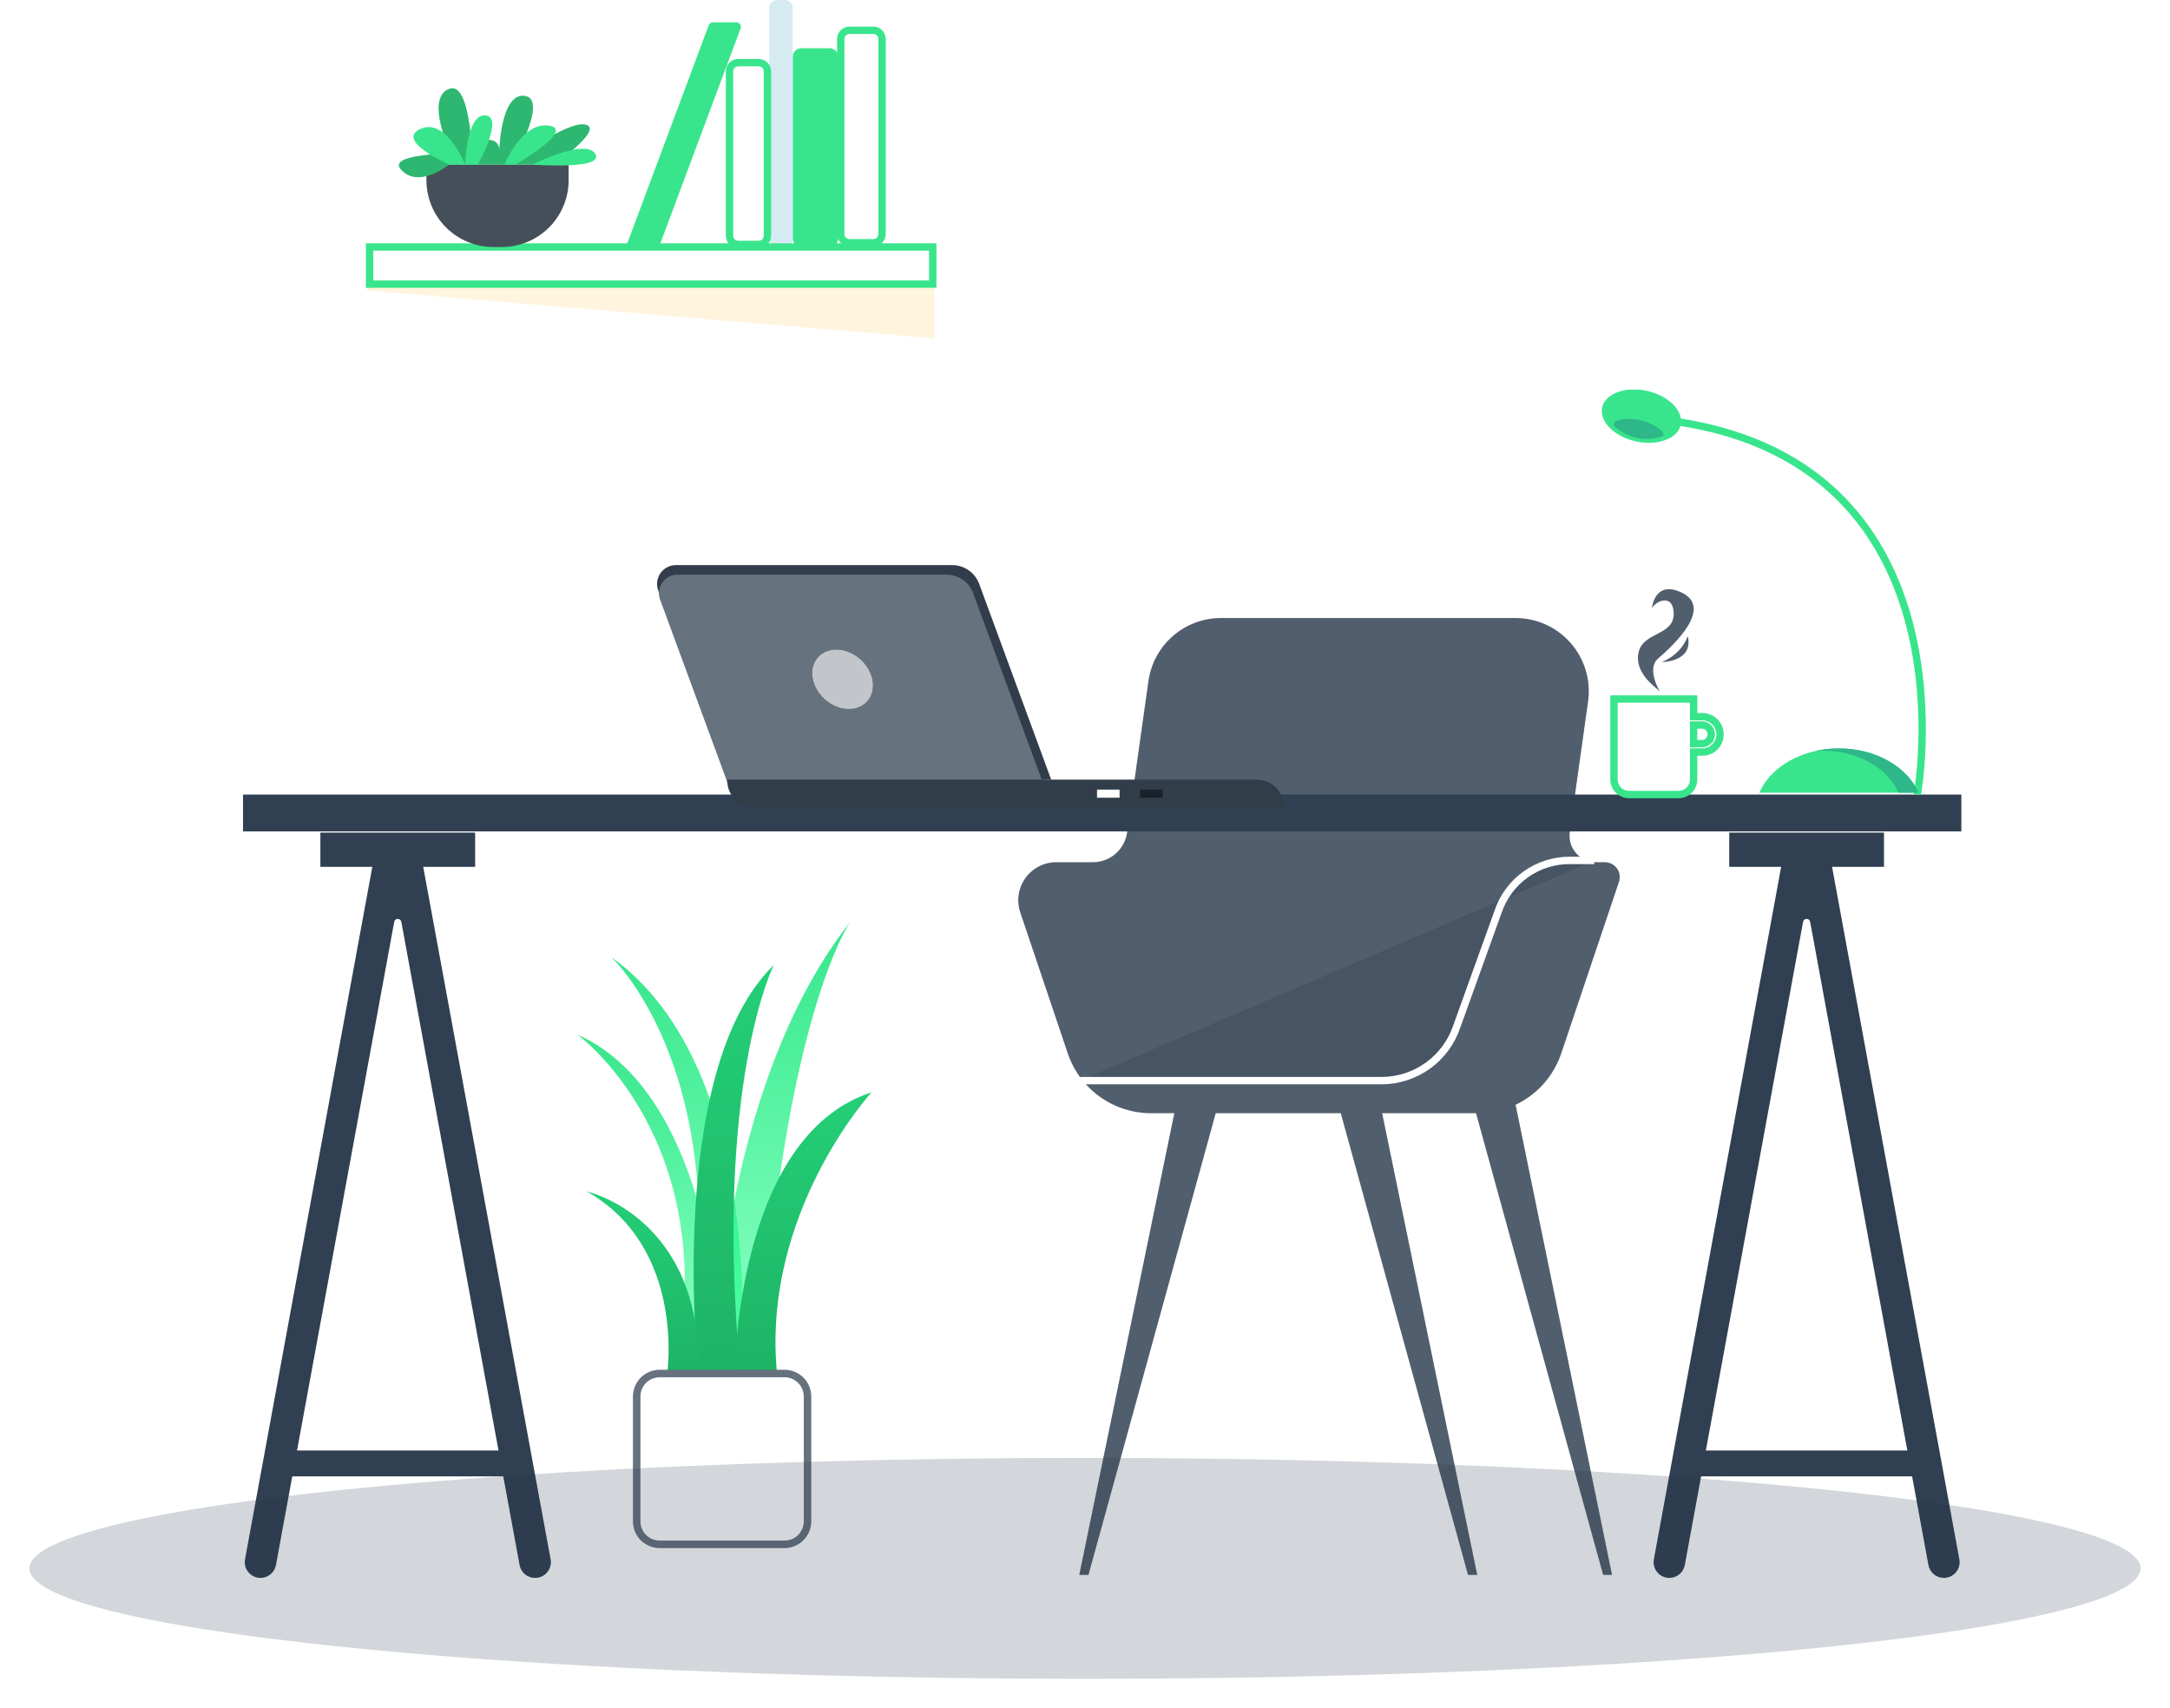 <svg width="884" height="696" viewBox="0 0 884 696" fill="none" xmlns="http://www.w3.org/2000/svg">
<g clip-path="url(#clip0_409_1664)">
<path d="M478.66 452.296L439.678 641.642H443.407L495.574 452.345" fill="#263648"/>
<path d="M478.66 452.296L439.678 641.642H443.407L495.574 452.345" fill="white" fill-opacity="0.2"/>
<path d="M616.932 447.827L656.688 641.642H653.077L600.958 452.262" fill="#263648"/>
<path d="M616.932 447.827L656.688 641.642H653.077L600.958 452.262" fill="white" fill-opacity="0.2"/>
<path d="M562.78 452.296L601.768 641.642H598.039L545.873 452.345" fill="#263648"/>
<path d="M562.78 452.296L601.768 641.642H598.039L545.873 452.345" fill="white" fill-opacity="0.2"/>
<path d="M659.504 359.335L635.983 429.205C633.593 436.299 629.035 442.464 622.953 446.829C616.871 451.194 609.572 453.54 602.086 453.534H468.899C461.413 453.54 454.114 451.194 448.032 446.829C441.95 442.464 437.392 436.299 435.002 429.205L415.632 371.704C414.85 369.378 414.632 366.899 414.997 364.472C415.362 362.045 416.299 359.739 417.731 357.746C419.164 355.753 421.049 354.129 423.233 353.009C425.417 351.889 427.836 351.304 430.291 351.304H445.206C448.604 351.304 451.888 350.076 454.453 347.846C457.019 345.617 458.692 342.536 459.166 339.17L467.854 277.492C468.855 270.368 472.396 263.847 477.826 259.128C483.255 254.409 490.207 251.811 497.4 251.813H617.374C621.644 251.811 625.863 252.725 629.749 254.494C633.634 256.263 637.094 258.846 639.896 262.067C642.697 265.288 644.775 269.073 645.988 273.166C647.201 277.26 647.521 281.565 646.927 285.793L639.47 339.011C639.076 341.849 639.825 344.728 641.553 347.014C643.281 349.3 645.846 350.806 648.684 351.2C649.175 351.269 649.669 351.304 650.165 351.304H653.762C654.557 351.301 655.344 351.455 656.08 351.757C656.815 352.058 657.484 352.502 658.048 353.062C658.612 353.622 659.06 354.288 659.367 355.021C659.674 355.755 659.833 356.541 659.836 357.336C659.836 358.016 659.724 358.692 659.504 359.335Z" fill="#263648"/>
<path d="M659.504 359.335L635.983 429.205C633.593 436.299 629.035 442.464 622.953 446.829C616.871 451.194 609.572 453.54 602.086 453.534H468.899C461.413 453.54 454.114 451.194 448.032 446.829C441.95 442.464 437.392 436.299 435.002 429.205L415.632 371.704C414.85 369.378 414.632 366.899 414.997 364.472C415.362 362.045 416.299 359.739 417.731 357.746C419.164 355.753 421.049 354.129 423.233 353.009C425.417 351.889 427.836 351.304 430.291 351.304H445.206C448.604 351.304 451.888 350.076 454.453 347.846C457.019 345.617 458.692 342.536 459.166 339.17L467.854 277.492C468.855 270.368 472.396 263.847 477.826 259.128C483.255 254.409 490.207 251.811 497.4 251.813H617.374C621.644 251.811 625.863 252.725 629.749 254.494C633.634 256.263 637.094 258.846 639.896 262.067C642.697 265.288 644.775 269.073 645.988 273.166C647.201 277.26 647.521 281.565 646.927 285.793L639.47 339.011C639.076 341.849 639.825 344.728 641.553 347.014C643.281 349.3 645.846 350.806 648.684 351.2C649.175 351.269 649.669 351.304 650.165 351.304H653.762C654.557 351.301 655.344 351.455 656.08 351.757C656.815 352.058 657.484 352.502 658.048 353.062C658.612 353.622 659.06 354.288 659.367 355.021C659.674 355.755 659.833 356.541 659.836 357.336C659.836 358.016 659.724 358.692 659.504 359.335Z" fill="white" fill-opacity="0.2"/>
<path d="M649.459 350.557H639.601C633.154 350.506 626.855 352.487 621.597 356.218C616.34 359.95 612.391 365.242 610.311 371.345L593.446 418.219C591.287 424.64 587.169 430.221 581.672 434.177C576.174 438.134 569.574 440.266 562.8 440.273H440.059" fill="#263648"/>
<path d="M649.459 350.557H639.601C633.154 350.506 626.855 352.487 621.597 356.218C616.34 359.95 612.391 365.242 610.311 371.345L593.446 418.219C591.287 424.64 587.169 430.221 581.672 434.177C576.174 438.134 569.574 440.266 562.8 440.273H440.059" fill="white" fill-opacity="0.15"/>
<path d="M649.459 350.557H639.601C633.154 350.506 626.855 352.487 621.597 356.218C616.34 359.95 612.391 365.242 610.311 371.345L593.446 418.219C591.287 424.64 587.169 430.221 581.672 434.177C576.174 438.134 569.574 440.266 562.8 440.273H440.059" stroke="white" stroke-width="3" stroke-miterlimit="10"/>
<path d="M799 323.723H99V338.727H799V323.723Z" fill="#263648"/>
<path d="M799 323.723H99V338.727H799V323.723Z" fill="white" fill-opacity="0.05"/>
<path d="M779.609 590.983H692.446V601.505H779.609V590.983Z" fill="#263648"/>
<path d="M779.609 590.983H692.446V601.505H779.609V590.983Z" fill="white" fill-opacity="0.05"/>
<path d="M767.483 339.226H704.441V353.172H767.483V339.226Z" fill="#263648"/>
<path d="M767.483 339.226H704.441V353.172H767.483V339.226Z" fill="white" fill-opacity="0.05"/>
<path d="M791.889 642.88C790.39 642.882 788.937 642.357 787.786 641.397C786.634 640.438 785.856 639.104 785.587 637.63L737.411 375.558C737.346 375.223 737.165 374.921 736.902 374.704C736.638 374.487 736.307 374.368 735.966 374.368C735.624 374.368 735.293 374.487 735.03 374.704C734.766 374.921 734.586 375.223 734.52 375.558L686.345 637.63C686.074 639.104 685.296 640.436 684.144 641.396C682.993 642.355 681.541 642.88 680.043 642.88C678.344 642.88 676.714 642.205 675.513 641.004C674.312 639.803 673.637 638.173 673.637 636.474C673.637 636.085 673.672 635.696 673.741 635.312L725.693 352.681H746.238L798.191 635.312C798.361 636.236 798.326 637.187 798.088 638.096C797.85 639.005 797.415 639.851 796.814 640.573C796.212 641.296 795.459 641.877 794.608 642.275C793.757 642.674 792.829 642.88 791.889 642.88Z" fill="#263648"/>
<path d="M791.889 642.88C790.39 642.882 788.937 642.357 787.786 641.397C786.634 640.438 785.856 639.104 785.587 637.63L737.411 375.558C737.346 375.223 737.165 374.921 736.902 374.704C736.638 374.487 736.307 374.368 735.966 374.368C735.624 374.368 735.293 374.487 735.03 374.704C734.766 374.921 734.586 375.223 734.52 375.558L686.345 637.63C686.074 639.104 685.296 640.436 684.144 641.396C682.993 642.355 681.541 642.88 680.043 642.88C678.344 642.88 676.714 642.205 675.513 641.004C674.312 639.803 673.637 638.173 673.637 636.474C673.637 636.085 673.672 635.696 673.741 635.312L725.693 352.681H746.238L798.191 635.312C798.361 636.236 798.326 637.187 798.088 638.096C797.85 639.005 797.415 639.851 796.814 640.573C796.212 641.296 795.459 641.877 794.608 642.275C793.757 642.674 792.829 642.88 791.889 642.88Z" fill="white" fill-opacity="0.05"/>
<path d="M205.685 590.983H118.522V601.505H205.685V590.983Z" fill="#263648"/>
<path d="M205.685 590.983H118.522V601.505H205.685V590.983Z" fill="white" fill-opacity="0.05"/>
<path d="M193.559 339.226H130.517V353.172H193.559V339.226Z" fill="#263648"/>
<path d="M193.559 339.226H130.517V353.172H193.559V339.226Z" fill="white" fill-opacity="0.05"/>
<path d="M217.965 642.88C216.466 642.88 215.014 642.355 213.863 641.396C212.711 640.436 211.933 639.104 211.662 637.63L163.487 375.565C163.421 375.229 163.241 374.928 162.977 374.711C162.714 374.494 162.383 374.375 162.041 374.375C161.7 374.375 161.369 374.494 161.105 374.711C160.842 374.928 160.661 375.229 160.596 375.565L112.42 637.63C112.151 639.104 111.373 640.438 110.221 641.397C109.07 642.357 107.617 642.882 106.118 642.88C104.419 642.88 102.79 642.205 101.589 641.004C100.387 639.803 99.713 638.173 99.713 636.474C99.713 636.085 99.748 635.696 99.816 635.312L151.769 352.681H172.314L224.301 635.312C224.454 636.14 224.442 636.989 224.267 637.813C224.091 638.636 223.755 639.416 223.278 640.109C222.801 640.802 222.191 641.395 221.485 641.852C220.779 642.31 219.989 642.624 219.161 642.776C218.766 642.846 218.366 642.88 217.965 642.88Z" fill="#263648"/>
<path d="M217.965 642.88C216.466 642.88 215.014 642.355 213.863 641.396C212.711 640.436 211.933 639.104 211.662 637.63L163.487 375.565C163.421 375.229 163.241 374.928 162.977 374.711C162.714 374.494 162.383 374.375 162.041 374.375C161.7 374.375 161.369 374.494 161.105 374.711C160.842 374.928 160.661 375.229 160.596 375.565L112.42 637.63C112.151 639.104 111.373 640.438 110.221 641.397C109.07 642.357 107.617 642.882 106.118 642.88C104.419 642.88 102.79 642.205 101.589 641.004C100.387 639.803 99.713 638.173 99.713 636.474C99.713 636.085 99.748 635.696 99.816 635.312L151.769 352.681H172.314L224.301 635.312C224.454 636.14 224.442 636.989 224.267 637.813C224.091 638.636 223.755 639.416 223.278 640.109C222.801 640.802 222.191 641.395 221.485 641.852C220.779 642.31 219.989 642.624 219.161 642.776C218.766 642.846 218.366 642.88 217.965 642.88Z" fill="white" fill-opacity="0.05"/>
<g filter="url(#filter0_d_409_1664)">
<path d="M387.864 225.232H275.375C273.333 225.232 271.374 226.043 269.93 227.487C268.487 228.931 267.675 230.889 267.675 232.931C267.671 233.845 267.833 234.752 268.153 235.608L296.515 312.679H428.236L398.912 232.938C398.082 230.677 396.577 228.725 394.601 227.347C392.625 225.968 390.273 225.23 387.864 225.232Z" fill="#313D4A"/>
<path d="M385.658 229.14H275.963C274.751 229.142 273.557 229.436 272.483 229.998C271.409 230.56 270.487 231.374 269.796 232.369C269.104 233.364 268.663 234.512 268.511 235.715C268.359 236.917 268.499 238.138 268.921 239.275L296.592 314.422H425.02L396.422 236.653C395.611 234.45 394.144 232.549 392.22 231.206C390.295 229.863 388.005 229.142 385.658 229.14Z" fill="#263648"/>
<path d="M385.658 229.14H275.963C274.751 229.142 273.557 229.436 272.483 229.998C271.409 230.56 270.487 231.374 269.796 232.369C269.104 233.364 268.663 234.512 268.511 235.715C268.359 236.917 268.499 238.138 268.921 239.275L296.592 314.422H425.02L396.422 236.653C395.611 234.45 394.144 232.549 392.22 231.206C390.295 229.863 388.005 229.142 385.658 229.14Z" fill="white" fill-opacity="0.3"/>
<path d="M296.246 312.658H512.031C513.478 312.657 514.911 312.942 516.249 313.495C517.586 314.048 518.801 314.858 519.825 315.881C520.849 316.904 521.662 318.118 522.216 319.455C522.771 320.791 523.057 322.224 523.058 323.671V323.969H307.314C305.866 323.974 304.431 323.695 303.091 323.145C301.751 322.596 300.533 321.789 299.505 320.769C298.477 319.748 297.66 318.536 297.101 317.2C296.542 315.864 296.251 314.432 296.246 312.984V312.658Z" fill="#152331"/>
<path d="M296.246 312.658H512.031C513.478 312.657 514.911 312.942 516.249 313.495C517.586 314.048 518.801 314.858 519.825 315.881C520.849 316.904 521.662 318.118 522.216 319.455C522.771 320.791 523.057 322.224 523.058 323.671V323.969H307.314C305.866 323.974 304.431 323.695 303.091 323.145C301.751 322.596 300.533 321.789 299.505 320.769C298.477 319.748 297.66 318.536 297.101 317.2C296.542 315.864 296.251 314.432 296.246 312.984V312.658Z" fill="white" fill-opacity="0.12"/>
<path d="M353.249 280.774C357.278 276.299 356.067 268.641 350.545 263.668C345.022 258.696 337.28 258.293 333.251 262.767C329.222 267.242 330.432 274.9 335.954 279.872C341.477 284.845 349.22 285.248 353.249 280.774Z" fill="#152331"/>
<path d="M353.249 280.774C357.278 276.299 356.067 268.641 350.545 263.668C345.022 258.696 337.28 258.293 333.251 262.767C329.222 267.242 330.432 274.9 335.954 279.872C341.477 284.845 349.22 285.248 353.249 280.774Z" fill="white" fill-opacity="0.74"/>
<path d="M456.087 316.705H446.894V320.005H456.087V316.705Z" fill="white"/>
<path d="M473.651 316.705H464.458V320.005H473.651V316.705Z" fill="#1A2128"/>
</g>
<path d="M693.504 291.998H689.942V284.797H657.49V317.566C657.49 318.375 657.648 319.176 657.957 319.923C658.266 320.671 658.72 321.35 659.292 321.922C659.864 322.494 660.543 322.947 661.29 323.256C662.037 323.565 662.838 323.724 663.647 323.723H683.785C684.592 323.724 685.392 323.566 686.139 323.257C686.885 322.949 687.564 322.497 688.135 321.927C688.707 321.356 689.161 320.679 689.471 319.933C689.781 319.187 689.941 318.388 689.942 317.58V306.401H693.504C695.414 306.401 697.246 305.642 698.596 304.292C699.947 302.941 700.706 301.109 700.706 299.2C700.706 297.29 699.947 295.458 698.596 294.107C697.246 292.757 695.414 291.998 693.504 291.998ZM696.029 301.877C695.678 302.229 695.261 302.509 694.802 302.7C694.342 302.891 693.85 302.99 693.352 302.99H689.942V295.381H693.324C694.075 295.379 694.809 295.6 695.433 296.016C696.057 296.432 696.544 297.025 696.831 297.718C697.118 298.411 697.192 299.174 697.044 299.909C696.897 300.645 696.534 301.32 696.002 301.849L696.029 301.877Z" fill="white" stroke="#39E58C" stroke-width="3" stroke-miterlimit="10"/>
<path d="M676.189 281.739C674.48 279.989 665.536 274.13 667.535 265.697C669.534 257.264 682.201 259.09 681.813 249.675C681.488 241.685 674.48 244.881 672.952 247.794C672.952 247.794 673.879 237.251 683.508 240.772C699.765 246.721 680.886 263.601 675.497 268.277C670.537 272.545 676.189 281.739 676.189 281.739Z" fill="#515E6D"/>
<path d="M687.555 259.125C687.555 259.125 685.48 266.236 677.033 269.737C677.033 269.737 690.004 269.737 687.555 259.125Z" fill="#515E6D"/>
<path d="M781.069 323.723C781.069 323.723 805.392 190.473 683.571 171.865" stroke="#39E58C" stroke-width="3" stroke-miterlimit="10"/>
<path d="M781.547 322.983H716.693C721.224 312.488 734.029 304.927 749.116 304.927C764.204 304.927 777.029 312.488 781.547 322.983Z" fill="#39E58C"/>
<path d="M781.547 322.983H773.384C769.088 313.028 756.933 305.847 742.613 305.847C741.61 305.847 740.614 305.882 739.625 305.958C742.741 305.267 745.924 304.921 749.116 304.927C764.211 304.927 777.029 312.489 781.547 322.983Z" fill="#2EB788"/>
<path d="M684.608 173.103C684.027 175.738 681.952 177.8 679.005 179.052C675.622 180.498 671.105 180.871 666.394 179.834C661.683 178.796 657.747 176.541 655.284 173.808C653.139 171.429 652.129 168.689 652.71 166.054C653.963 160.388 662.119 157.379 670.925 159.323C679.731 161.267 685.86 167.444 684.608 173.103Z" fill="#39E58C"/>
<path d="M684.608 173.103C684.062 175.579 682.194 177.544 679.53 178.817C680.789 177.83 681.674 176.444 682.042 174.888C683.211 169.609 677.497 163.854 669.278 162.034C661.53 160.326 654.322 162.726 652.551 167.43C652.556 166.965 652.609 166.501 652.71 166.047C653.962 160.381 662.119 157.372 670.925 159.316C679.731 161.26 685.86 167.444 684.608 173.103Z" fill="#39E58C"/>
<path d="M677.22 177.738C673.848 178.935 670.207 179.16 666.712 178.388C663.218 177.617 660.011 175.879 657.456 173.373C656.322 170.875 663.053 170.011 668.31 171.173C673.568 172.335 679.392 176.43 677.22 177.738Z" fill="#39E5AA"/>
<path d="M677.22 177.738C673.848 178.935 670.207 179.16 666.712 178.388C663.218 177.617 660.011 175.879 657.456 173.373C656.322 170.875 663.053 170.011 668.31 171.173C673.568 172.335 679.392 176.43 677.22 177.738Z" fill="black" fill-opacity="0.2"/>
<path d="M150.046 116.751H380.642V137.871L150.005 118.376C149.389 118.321 149.43 116.751 150.046 116.751Z" fill="#FFF4DE"/>
<path d="M355.766 12.334H346.067C344.1 12.334 342.505 13.929 342.505 15.897V95.347C342.505 97.315 344.1 98.91 346.067 98.91H355.766C357.734 98.91 359.329 97.315 359.329 95.347V15.897C359.329 13.929 357.734 12.334 355.766 12.334Z" fill="white" stroke="#39E58C" stroke-width="3" stroke-miterlimit="10"/>
<path d="M337.987 19.66H326.407C324.485 19.66 322.927 21.218 322.927 23.14V97.146C322.927 99.068 324.485 100.626 326.407 100.626H337.987C339.909 100.626 341.467 99.068 341.467 97.146V23.14C341.467 21.218 339.909 19.66 337.987 19.66Z" fill="#39E58C"/>
<path d="M319.683 0H316.556C314.764 0 313.312 1.453 313.312 3.244V97.381C313.312 99.173 314.764 100.626 316.556 100.626H319.683C321.475 100.626 322.927 99.173 322.927 97.381V3.244C322.927 1.453 321.475 0 319.683 0Z" fill="#D6EAF2"/>
<path d="M309.071 25.52H300.742C298.778 25.52 297.187 27.111 297.187 29.075V96.039C297.187 98.003 298.778 99.595 300.742 99.595H309.071C311.035 99.595 312.627 98.003 312.627 96.039V29.075C312.627 27.111 311.035 25.52 309.071 25.52Z" fill="white" stroke="#39E58C" stroke-width="3" stroke-miterlimit="10"/>
<path d="M268.471 100.612H254.988L288.705 10.3C288.832 9.949 289.064 9.644 289.37 9.429C289.675 9.213 290.04 9.097 290.414 9.097H299.974C300.218 9.099 300.459 9.148 300.683 9.243C300.907 9.338 301.11 9.476 301.281 9.65C301.452 9.823 301.587 10.028 301.679 10.254C301.77 10.48 301.816 10.721 301.815 10.965C301.811 11.187 301.769 11.407 301.69 11.615L268.471 100.612Z" fill="#39E58C"/>
<path d="M379.978 100.626H150.551V115.762H379.978V100.626Z" fill="white" stroke="#39E58C" stroke-width="3" stroke-miterlimit="10"/>
<path d="M173.732 67.061H231.641V73.418C231.637 80.63 228.77 87.546 223.67 92.645C218.569 97.745 211.653 100.61 204.44 100.612H200.94C193.724 100.612 186.804 97.745 181.701 92.643C176.599 87.54 173.732 80.62 173.732 73.404V67.061Z" fill="#152331"/>
<path d="M173.732 67.061H231.641V73.418C231.637 80.63 228.77 87.546 223.67 92.645C218.569 97.745 211.653 100.61 204.44 100.612H200.94C193.724 100.612 186.804 97.745 181.701 92.643C176.599 87.54 173.732 80.62 173.732 73.404V67.061Z" fill="white" fill-opacity="0.2"/>
<path d="M225.837 67.061H182.912C182.912 67.061 170.37 77.299 163.204 68.908C158.015 62.827 182.843 62.557 182.843 62.557L183.59 62.294C183.59 62.294 172.944 39.943 183.002 36.208C189.955 33.627 191.642 52.568 191.995 58.725C195.662 57.189 202.801 54.982 203.41 60.8C203.41 60.8 204.205 36.872 214.236 39.161C222.572 41.057 210.203 63.547 210.203 63.547L211.074 64.079C211.074 64.079 233.986 47.345 239.596 51.212C243.865 54.166 225.837 67.061 225.837 67.061Z" fill="#39E58C"/>
<path d="M225.837 67.061H182.912C182.912 67.061 170.37 77.299 163.204 68.908C158.015 62.827 182.843 62.557 182.843 62.557L183.59 62.294C183.59 62.294 172.944 39.943 183.002 36.208C189.955 33.627 191.642 52.568 191.995 58.725C195.662 57.189 202.801 54.982 203.41 60.8C203.41 60.8 204.205 36.872 214.236 39.161C222.572 41.057 210.203 63.547 210.203 63.547L211.074 64.079C211.074 64.079 233.986 47.345 239.596 51.212C243.865 54.166 225.837 67.061 225.837 67.061Z" fill="black" fill-opacity="0.2"/>
<path d="M189.505 67.061C189.505 67.061 189.955 46.439 197.716 46.999C205.478 47.56 194.659 67.061 194.659 67.061H189.505Z" fill="#39E58C"/>
<path d="M189.505 67.061C189.505 67.061 181.715 47.601 171.159 52.582C160.852 57.424 183.037 67.061 183.037 67.061H189.505Z" fill="#39E58C"/>
<path d="M205.52 67.061C205.52 67.061 212.541 49.524 223.609 51.191C234.678 52.858 209.912 67.061 209.912 67.061H205.52Z" fill="#39E58C"/>
<path d="M216.927 67.061C216.927 67.061 238.621 56.138 242.523 62.723C246.424 69.309 216.927 67.061 216.927 67.061Z" fill="#39E58C"/>
<path d="M290.601 560.22C290.601 560.22 292.303 444.285 346.399 375.565C346.399 375.565 318.5 414.636 309.528 560.22H290.601Z" fill="url(#paint0_linear_409_1664)"/>
<path d="M301.669 560.22C301.669 560.22 313.817 436.205 248.866 389.808C248.866 389.808 302.07 438.281 279.228 560.22H301.669Z" fill="url(#paint1_linear_409_1664)"/>
<path d="M294.565 558.484C294.565 558.484 294.164 447.8 235.259 421.512C235.259 421.512 294.164 464.326 275.174 558.484H294.565Z" fill="url(#paint2_linear_409_1664)"/>
<path d="M284.617 560.22C284.617 560.22 270.782 436.461 315.214 393.17C315.214 393.17 290.601 442.189 301.669 560.22H284.617Z" fill="url(#paint3_linear_409_1664)"/>
<path d="M299.29 560.22C299.29 560.22 299.29 463.185 355.06 445.026C355.06 445.026 309.867 494.377 316.591 560.22H299.29Z" fill="url(#paint4_linear_409_1664)"/>
<path d="M271.736 560.22C271.736 560.22 279.712 508.593 239.098 485.453C239.098 485.453 286.519 495.892 284.617 560.22H271.736Z" fill="url(#paint5_linear_409_1664)"/>
<path d="M319.614 559.618H268.713C263.555 559.618 259.374 563.799 259.374 568.957V619.858C259.374 625.016 263.555 629.197 268.713 629.197H319.614C324.772 629.197 328.953 625.016 328.953 619.858V568.957C328.953 563.799 324.772 559.618 319.614 559.618Z" fill="white"/>
<path d="M319.614 559.618H268.713C263.555 559.618 259.374 563.799 259.374 568.957V619.858C259.374 625.016 263.555 629.197 268.713 629.197H319.614C324.772 629.197 328.953 625.016 328.953 619.858V568.957C328.953 563.799 324.772 559.618 319.614 559.618Z" stroke="#263648" stroke-width="3" stroke-linecap="round" stroke-linejoin="round"/>
<path d="M319.614 559.618H268.713C263.555 559.618 259.374 563.799 259.374 568.957V619.858C259.374 625.016 263.555 629.197 268.713 629.197H319.614C324.772 629.197 328.953 625.016 328.953 619.858V568.957C328.953 563.799 324.772 559.618 319.614 559.618Z" stroke="white" stroke-opacity="0.3" stroke-width="3" stroke-linecap="round" stroke-linejoin="round"/>
</g>
<g filter="url(#filter1_f_409_1664)">
<ellipse cx="442" cy="639" rx="430" ry="45" fill="#263648" fill-opacity="0.2"/>
</g>
<defs>
<filter id="filter0_d_409_1664" x="261.675" y="224.232" width="267.383" height="110.737" filterUnits="userSpaceOnUse" color-interpolation-filters="sRGB">
<feFlood flood-opacity="0" result="BackgroundImageFix"/>
<feColorMatrix in="SourceAlpha" type="matrix" values="0 0 0 0 0 0 0 0 0 0 0 0 0 0 0 0 0 0 127 0" result="hardAlpha"/>
<feOffset dy="5"/>
<feGaussianBlur stdDeviation="3"/>
<feComposite in2="hardAlpha" operator="out"/>
<feColorMatrix type="matrix" values="0 0 0 0 0 0 0 0 0 0 0 0 0 0 0 0 0 0 0.15 0"/>
<feBlend mode="normal" in2="BackgroundImageFix" result="effect1_dropShadow_409_1664"/>
<feBlend mode="normal" in="SourceGraphic" in2="effect1_dropShadow_409_1664" result="shape"/>
</filter>
<filter id="filter1_f_409_1664" x="0" y="582" width="884" height="114" filterUnits="userSpaceOnUse" color-interpolation-filters="sRGB">
<feFlood flood-opacity="0" result="BackgroundImageFix"/>
<feBlend mode="normal" in="SourceGraphic" in2="BackgroundImageFix" result="shape"/>
<feGaussianBlur stdDeviation="6" result="effect1_foregroundBlur_409_1664"/>
</filter>
<linearGradient id="paint0_linear_409_1664" x1="318.5" y1="375.565" x2="318.5" y2="560.22" gradientUnits="userSpaceOnUse">
<stop stop-color="#39E58C"/>
<stop offset="1" stop-color="#00FF7B" stop-opacity="0.4"/>
</linearGradient>
<linearGradient id="paint1_linear_409_1664" x1="275.718" y1="389.808" x2="275.718" y2="560.22" gradientUnits="userSpaceOnUse">
<stop stop-color="#39E58C"/>
<stop offset="1" stop-color="#00FF7B" stop-opacity="0.4"/>
</linearGradient>
<linearGradient id="paint2_linear_409_1664" x1="264.912" y1="421.512" x2="264.912" y2="558.484" gradientUnits="userSpaceOnUse">
<stop stop-color="#39E58C"/>
<stop offset="1" stop-color="#00FF7B" stop-opacity="0.4"/>
</linearGradient>
<linearGradient id="paint3_linear_409_1664" x1="298.897" y1="393.17" x2="298.897" y2="560.22" gradientUnits="userSpaceOnUse">
<stop stop-color="#24CF77"/>
<stop offset="1" stop-color="#1DB365"/>
</linearGradient>
<linearGradient id="paint4_linear_409_1664" x1="327.175" y1="445.026" x2="327.175" y2="560.22" gradientUnits="userSpaceOnUse">
<stop stop-color="#24CF77"/>
<stop offset="1" stop-color="#1DB365"/>
</linearGradient>
<linearGradient id="paint5_linear_409_1664" x1="261.886" y1="485.453" x2="261.886" y2="560.22" gradientUnits="userSpaceOnUse">
<stop stop-color="#24CF77"/>
<stop offset="1" stop-color="#1DB365"/>
</linearGradient>
<clipPath id="clip0_409_1664">
<rect width="700" height="642.88" fill="white" transform="translate(99)"/>
</clipPath>
</defs>
</svg>

